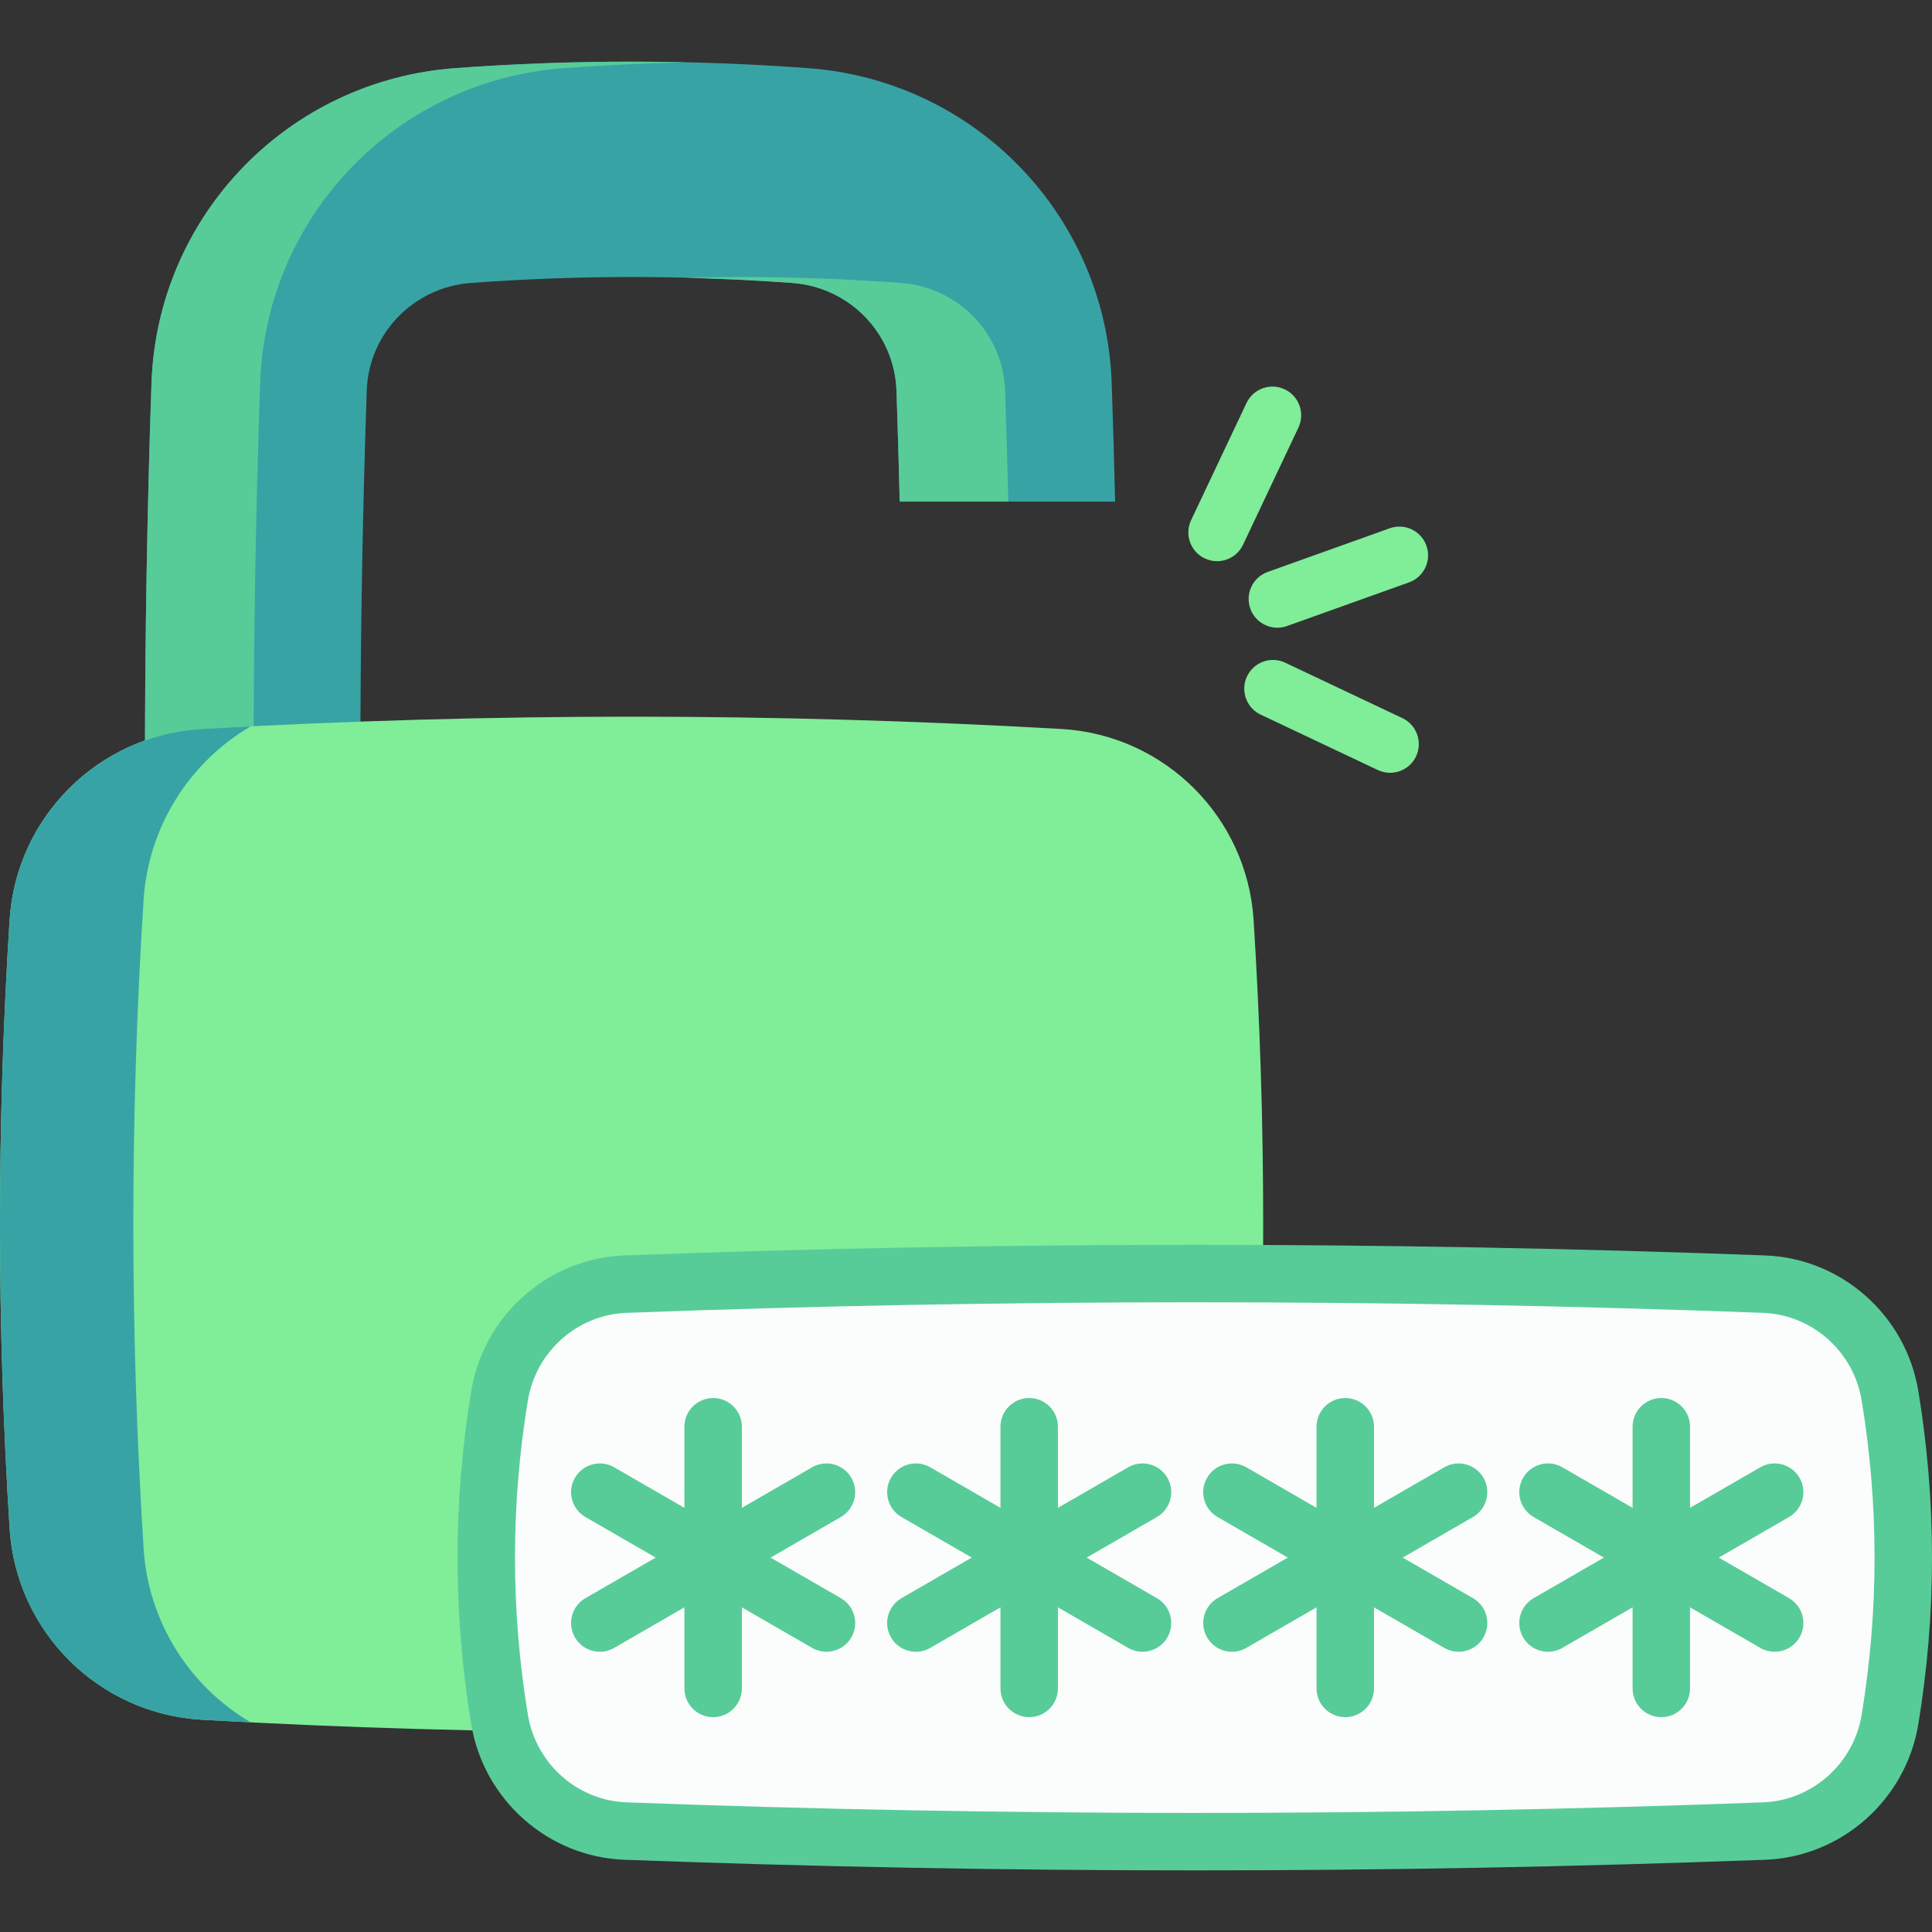 <svg width="96" height="96" viewBox="0 0 96 96" fill="none" xmlns="http://www.w3.org/2000/svg">
<rect x="0" y="0" width="96" height="96" fill="#333333" stroke="none"/>
<g clip-path="url(#clip0_467_7195)">
<path d="M44.544 56.844C44.445 59.684 42.22 61.986 39.364 62.197C36.704 62.391 34.018 62.491 31.383 62.491C28.749 62.491 26.066 62.391 23.405 62.197C20.549 61.986 18.321 59.684 18.225 56.844C17.8 44.411 17.8 31.817 18.223 19.412C18.321 16.569 20.546 14.27 23.403 14.059C26.063 13.865 28.749 13.764 31.383 13.764C34.018 13.764 36.704 13.865 39.366 14.059C42.221 14.27 44.448 16.57 44.546 19.412C44.609 21.246 44.661 23.083 44.705 24.924H55.409C55.364 22.959 55.308 21.001 55.24 19.045C54.957 10.73 48.47 3.996 40.15 3.386C37.228 3.17 34.28 3.063 31.383 3.063C28.489 3.063 25.539 3.17 22.619 3.386C14.3 3.996 7.812 10.73 7.526 19.045C7.094 31.693 7.094 44.532 7.529 57.209C7.812 65.526 14.3 72.257 22.619 72.87C25.539 73.085 28.489 73.193 31.383 73.193C34.28 73.193 37.228 73.085 40.15 72.87C48.467 72.257 54.955 65.526 55.24 57.209C55.276 56.163 55.308 55.114 55.339 54.064H44.63C44.605 54.993 44.576 55.919 44.544 56.844Z" fill="#38A3A5"/>
<path d="M39.366 14.059C37.609 13.931 35.84 13.849 34.083 13.804C34.986 13.781 35.889 13.764 36.783 13.764C39.417 13.764 42.103 13.865 44.763 14.059C47.62 14.27 49.845 16.57 49.943 19.412C50.006 21.246 50.058 23.083 50.102 24.924H44.705C44.66 23.083 44.609 21.246 44.546 19.412C44.447 16.57 42.222 14.27 39.366 14.059Z" fill="#57CC99"/>
<path d="M28.017 72.87C19.699 72.257 13.211 65.525 12.927 57.209C12.493 44.534 12.492 31.694 12.925 19.046C13.21 10.729 19.698 3.997 28.017 3.386C30.035 3.238 32.066 3.144 34.084 3.097C33.181 3.077 32.28 3.063 31.385 3.063C28.489 3.063 25.54 3.171 22.619 3.386C14.3 3.998 7.812 10.729 7.527 19.046C7.095 31.694 7.095 44.534 7.529 57.209C7.813 65.525 14.301 72.257 22.619 72.87C25.54 73.085 28.489 73.193 31.384 73.193C32.28 73.193 33.181 73.179 34.083 73.159C32.066 73.112 30.035 73.018 28.017 72.87Z" fill="#57CC99"/>
<path d="M31.384 86.065C24.3 86.065 17.157 85.86 10.026 85.452C4.901 85.159 0.803 81.082 0.479 75.958C-0.159 65.883 -0.16 55.774 0.477 45.716C0.801 40.593 4.899 36.516 10.024 36.223C17.149 35.816 24.301 35.611 31.384 35.611C38.467 35.611 45.619 35.816 52.743 36.223C57.868 36.516 61.966 40.594 62.291 45.716C62.927 55.774 62.926 65.883 62.288 75.958C61.964 81.082 57.866 85.159 52.741 85.452C45.61 85.86 38.467 86.065 31.384 86.065Z" fill="#80ED99"/>
<path d="M12.455 85.581C11.645 85.543 10.834 85.498 10.026 85.452C4.902 85.161 0.803 81.083 0.479 75.959C-0.158 65.882 -0.161 55.774 0.476 45.716C0.8 40.595 4.899 36.517 10.023 36.223C10.834 36.177 11.642 36.132 12.452 36.094C9.442 37.86 7.366 41.041 7.133 44.737C6.454 55.447 6.456 66.212 7.136 76.938C7.369 80.633 9.445 83.815 12.455 85.581Z" fill="#38A3A5"/>
<path d="M87.661 90.984C68.799 91.689 49.936 91.689 31.074 90.984C27.936 90.867 25.334 88.54 24.823 85.442C23.938 80.078 23.938 74.714 24.823 69.351C25.334 66.252 27.936 63.926 31.074 63.809C49.936 63.103 68.799 63.103 87.661 63.809C90.799 63.926 93.401 66.252 93.912 69.351C94.797 74.714 94.797 80.078 93.912 85.442C93.401 88.54 90.799 90.867 87.661 90.984Z" fill="#FBFCFC"/>
<path d="M59.368 92.938C49.897 92.938 40.426 92.762 31.021 92.41C27.234 92.269 24.035 89.436 23.415 85.674C22.509 80.181 22.509 74.611 23.415 69.118C24.035 65.357 27.234 62.524 31.021 62.382C49.831 61.679 68.905 61.679 87.714 62.382C91.501 62.524 94.7 65.357 95.32 69.118C96.227 74.611 96.227 80.181 95.32 85.674C94.7 89.436 91.501 92.269 87.714 92.41C78.31 92.762 68.839 92.938 59.368 92.938ZM87.661 90.984H87.663H87.661ZM59.368 64.709C49.932 64.709 40.497 64.884 31.128 65.235C28.691 65.326 26.632 67.154 26.231 69.583C25.376 74.767 25.376 80.025 26.231 85.21C26.632 87.638 28.691 89.467 31.128 89.558C49.867 90.259 68.869 90.259 87.608 89.558C90.044 89.467 92.104 87.638 92.504 85.21C93.36 80.025 93.36 74.767 92.504 69.583C92.104 67.154 90.044 65.326 87.608 65.235C78.238 64.884 68.803 64.709 59.368 64.709Z" fill="#57CC99"/>
<path d="M42.302 73.431C41.908 72.749 41.035 72.515 40.353 72.909L36.863 74.924V70.894C36.863 70.106 36.224 69.467 35.435 69.467C34.647 69.467 34.008 70.106 34.008 70.894V74.924L30.518 72.909C29.835 72.515 28.962 72.749 28.568 73.431C28.174 74.114 28.408 74.987 29.091 75.381L32.581 77.396L29.091 79.411C28.408 79.805 28.174 80.678 28.568 81.361C28.833 81.819 29.312 82.075 29.806 82.075C30.048 82.075 30.293 82.013 30.518 81.883L34.008 79.868V83.898C34.008 84.686 34.647 85.325 35.435 85.325C36.224 85.325 36.863 84.686 36.863 83.898V79.868L40.353 81.883C40.577 82.013 40.823 82.074 41.065 82.074C41.558 82.074 42.038 81.818 42.302 81.361C42.696 80.678 42.463 79.805 41.78 79.411L38.29 77.396L41.78 75.381C42.463 74.987 42.696 74.114 42.302 73.431Z" fill="#57CC99"/>
<path d="M58.008 73.431C57.613 72.749 56.74 72.515 56.058 72.909L52.568 74.924V70.894C52.568 70.106 51.929 69.467 51.141 69.467C50.352 69.467 49.713 70.106 49.713 70.894V74.924L46.223 72.909C45.54 72.515 44.668 72.749 44.273 73.431C43.879 74.114 44.113 74.987 44.796 75.381L48.286 77.396L44.796 79.411C44.113 79.805 43.879 80.678 44.273 81.361C44.538 81.819 45.017 82.075 45.511 82.075C45.753 82.075 45.998 82.013 46.223 81.883L49.713 79.868V83.898C49.713 84.686 50.352 85.325 51.141 85.325C51.929 85.325 52.568 84.686 52.568 83.898V79.868L56.058 81.883C56.283 82.013 56.528 82.075 56.77 82.075C57.263 82.075 57.743 81.819 58.008 81.361C58.402 80.678 58.168 79.805 57.485 79.411L53.995 77.396L57.485 75.381C58.168 74.987 58.402 74.114 58.008 73.431Z" fill="#57CC99"/>
<path d="M73.713 73.431C73.319 72.749 72.445 72.515 71.763 72.909L68.273 74.924V70.894C68.273 70.106 67.634 69.467 66.846 69.467C66.057 69.467 65.418 70.106 65.418 70.894V74.924L61.928 72.909C61.245 72.515 60.373 72.749 59.979 73.431C59.584 74.114 59.818 74.987 60.501 75.381L63.991 77.396L60.501 79.411C59.818 79.805 59.584 80.678 59.979 81.361C60.243 81.819 60.723 82.075 61.216 82.075C61.458 82.075 61.703 82.013 61.928 81.883L65.418 79.868V83.898C65.418 84.686 66.057 85.325 66.846 85.325C67.634 85.325 68.273 84.686 68.273 83.898V79.868L71.763 81.883C71.988 82.013 72.233 82.075 72.475 82.075C72.968 82.075 73.448 81.819 73.713 81.361C74.107 80.678 73.873 79.805 73.19 79.411L69.7 77.396L73.19 75.381C73.873 74.987 74.107 74.114 73.713 73.431Z" fill="#57CC99"/>
<path d="M88.895 79.411L85.405 77.396L88.895 75.381C89.578 74.987 89.812 74.114 89.418 73.431C89.023 72.749 88.15 72.515 87.468 72.909L83.978 74.924V70.894C83.978 70.106 83.339 69.467 82.551 69.467C81.762 69.467 81.123 70.106 81.123 70.894V74.924L77.633 72.909C76.951 72.514 76.078 72.749 75.684 73.431C75.29 74.114 75.523 74.987 76.206 75.381L79.696 77.396L76.206 79.411C75.523 79.805 75.29 80.678 75.684 81.361C75.948 81.818 76.428 82.074 76.921 82.074C77.163 82.074 77.409 82.013 77.633 81.883L81.123 79.868V83.898C81.123 84.686 81.762 85.325 82.551 85.325C83.339 85.325 83.978 84.686 83.978 83.898V79.868L87.468 81.883C87.693 82.013 87.938 82.074 88.18 82.074C88.673 82.074 89.153 81.818 89.418 81.36C89.812 80.678 89.578 79.805 88.895 79.411Z" fill="#57CC99"/>
<path d="M60.474 27.885C60.27 27.885 60.062 27.84 59.865 27.747C59.153 27.41 58.848 26.559 59.185 25.847L61.938 20.026C62.275 19.314 63.126 19.009 63.839 19.347C64.551 19.683 64.855 20.534 64.518 21.247L61.766 27.067C61.522 27.583 61.009 27.885 60.474 27.885Z" fill="#80ED99"/>
<path d="M69.072 38.4C68.867 38.4 68.66 38.356 68.463 38.263L62.642 35.51C61.93 35.173 61.626 34.322 61.963 33.61C62.3 32.897 63.15 32.592 63.863 32.93L69.683 35.683C70.396 36.02 70.7 36.871 70.363 37.583C70.119 38.098 69.607 38.4 69.072 38.4Z" fill="#80ED99"/>
<path d="M63.472 31.191C62.886 31.191 62.336 30.827 62.128 30.244C61.862 29.502 62.248 28.685 62.991 28.419L69.053 26.25C69.795 25.984 70.612 26.371 70.877 27.113C71.143 27.856 70.757 28.672 70.014 28.938L63.952 31.107C63.793 31.164 63.631 31.191 63.472 31.191Z" fill="#80ED99"/>
</g>
<defs>
<clipPath id="clip0_467_7195">
<rect width="96" height="96" fill="white"/>
</clipPath>
</defs>
</svg>
